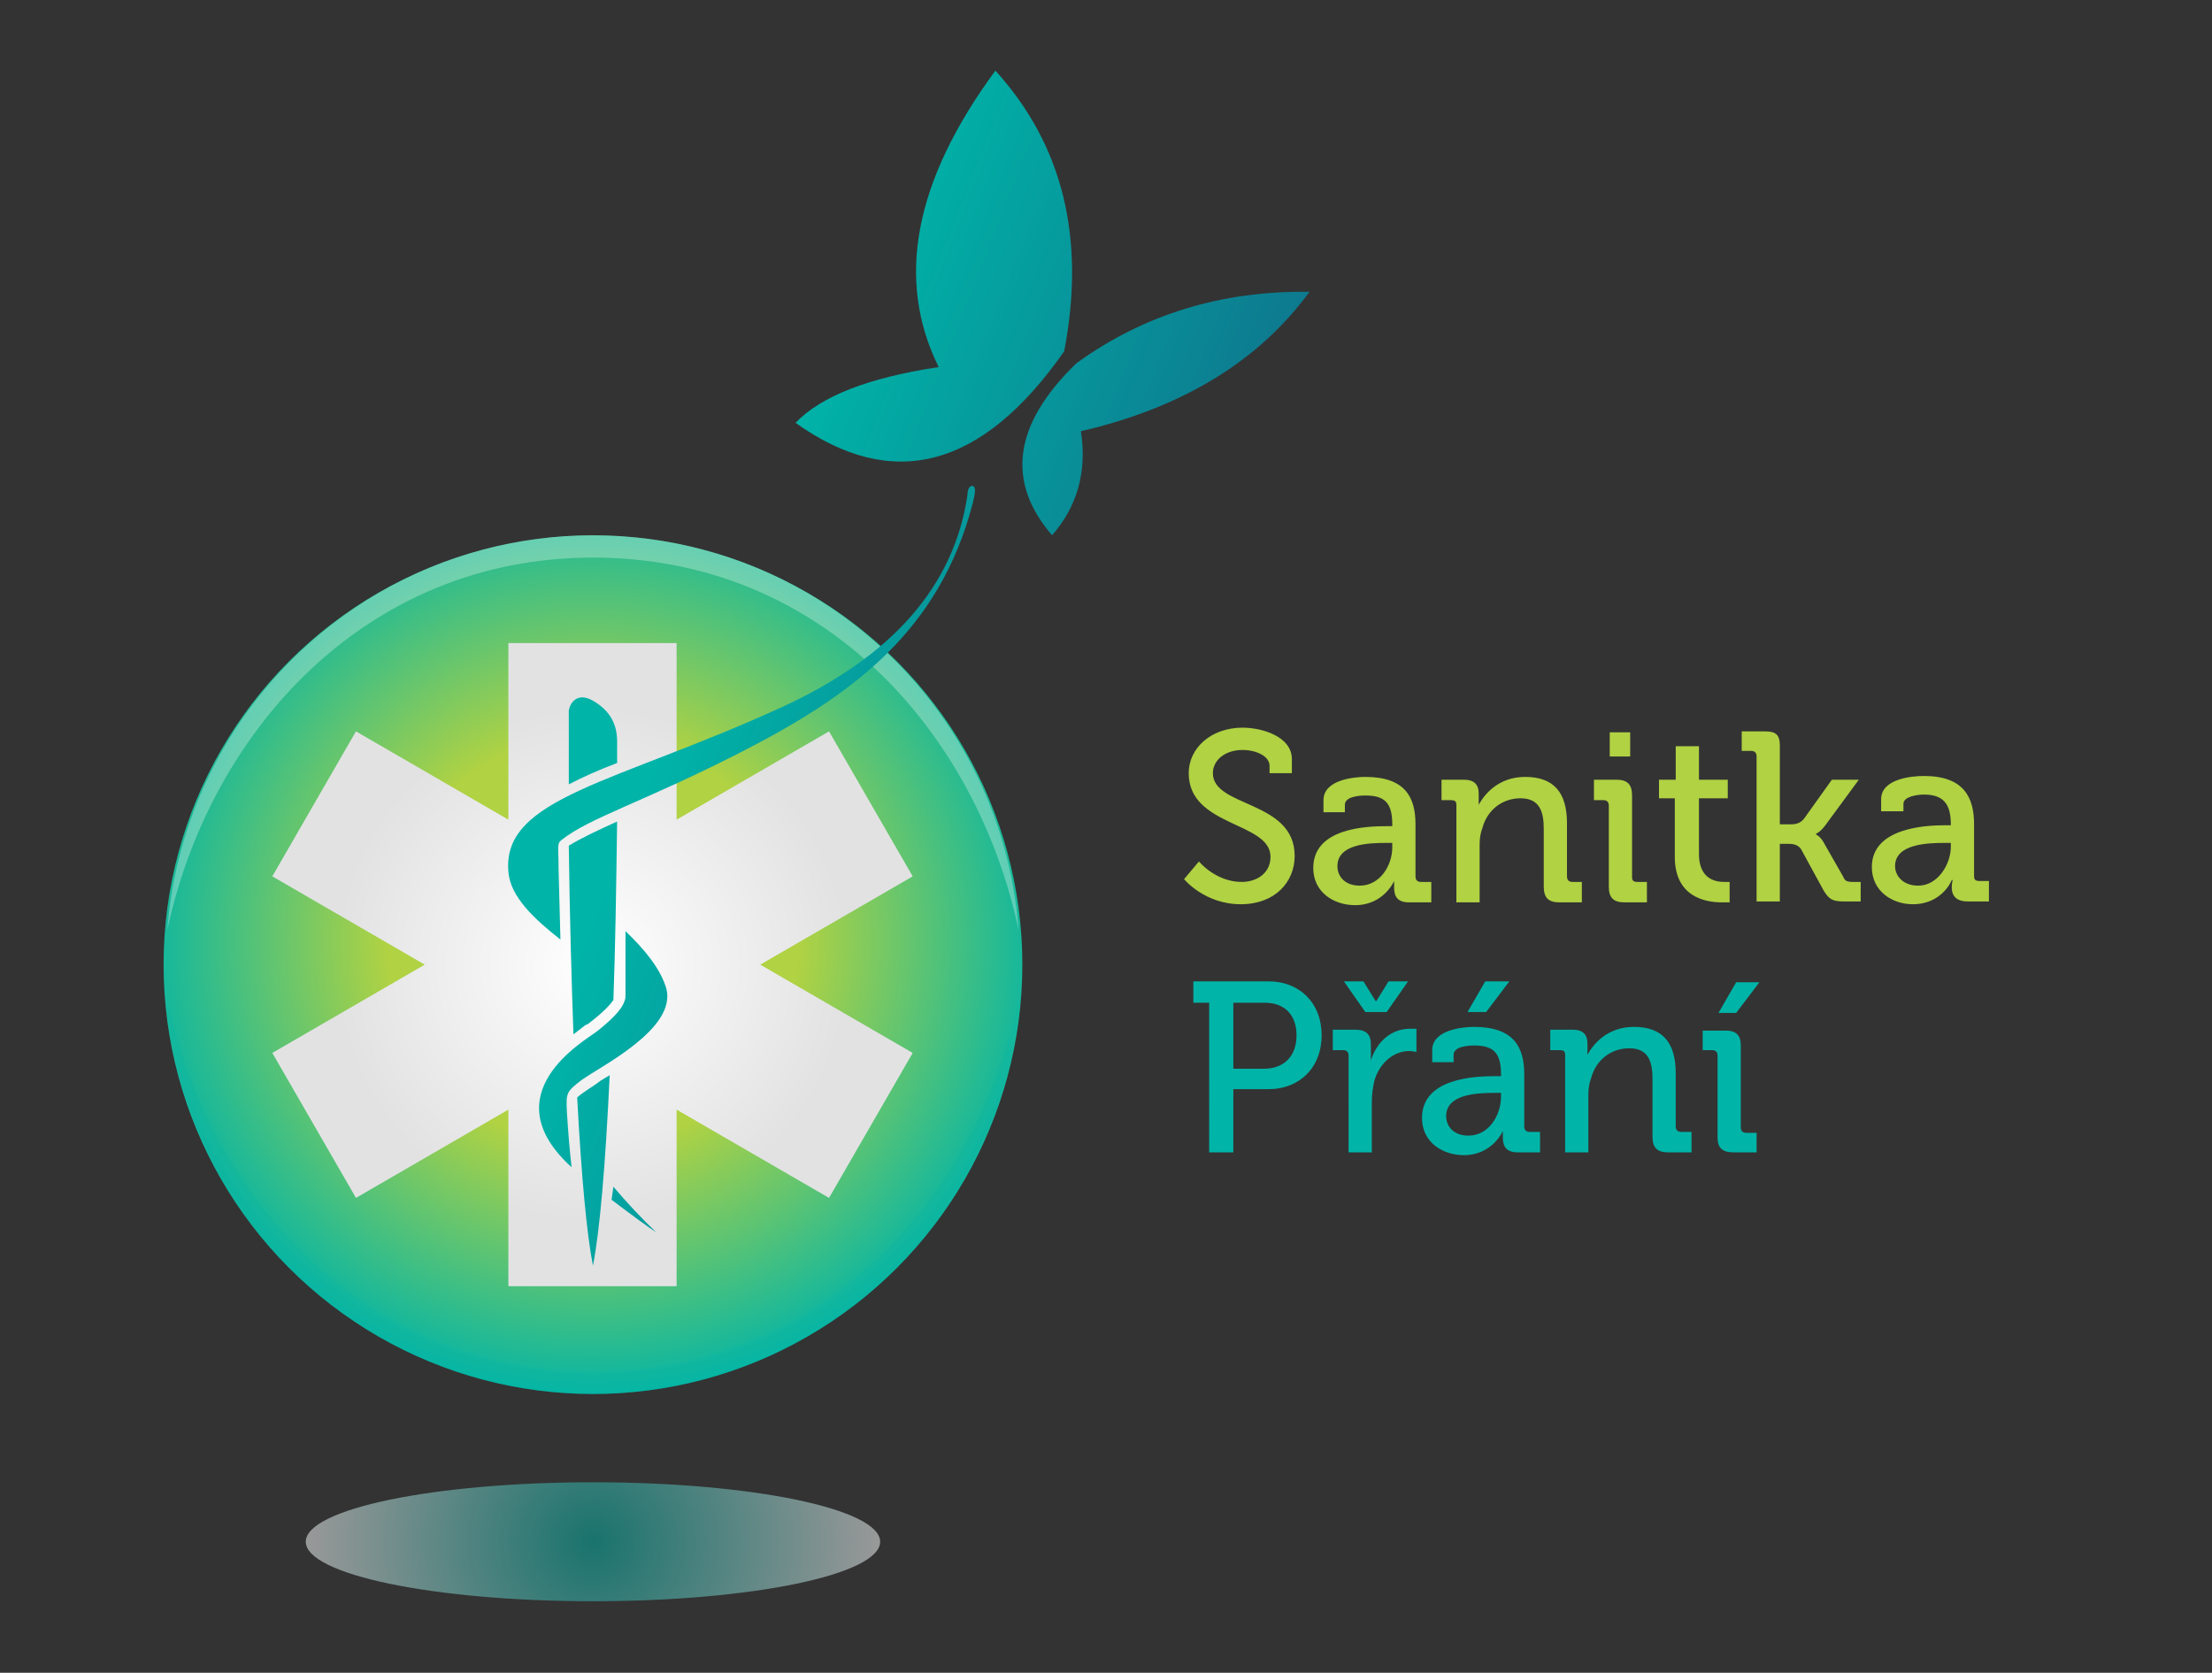 <svg version="1.2" xmlns="http://www.w3.org/2000/svg" viewBox="0 0 238 180" width="238" height="180">
	<rect x="0" y="0" width="238" height="180" fill="#333333" stroke="none"/>
	<title>logo-svg</title>
	<defs>
		<radialGradient id="g1" cx="63.8" cy="165.9" r="30.9" gradientUnits="userSpaceOnUse">
			<stop offset="0" stop-color="#00b4a8"/>
			<stop offset="1" stop-color="#ffffff"/>
		</radialGradient>
		<radialGradient id="g2" cx="63.8" cy="101.2" r="55.4" gradientUnits="userSpaceOnUse">
			<stop offset=".4" stop-color="#b0d243"/>
			<stop offset=".9" stop-color="#00b4a8"/>
		</radialGradient>
		<radialGradient id="g3" cx="63.7" cy="103.8" r="34.6" gradientUnits="userSpaceOnUse">
			<stop offset="0" stop-color="#ffffff"/>
			<stop offset=".8" stop-color="#e2e2e3"/>
		</radialGradient>
		<linearGradient id="g4" x1="101.5" y1="3.1" x2="146.9" y2="21" gradientUnits="userSpaceOnUse">
			<stop offset="0" stop-color="#00b4a8"/>
			<stop offset="1" stop-color="#0e778e"/>
		</linearGradient>
	</defs>
	<style>
		.s0 { mix-blend-mode: multiply;fill: url(#g1) } 
		.s1 { fill: url(#g2) } 
		.s2 { fill: url(#g3) } 
		.s3 { opacity: .3;fill: #ffffff } 
		.s4 { opacity: .2;mix-blend-mode: multiply;fill: #00b4a8 } 
		.s5 { fill: url(#g4) } 
		.s6 { fill: #b0d243 } 
		.s7 { fill: #00b4a8 } 
	</style>
	<g id="Laag 1">
		<g id="&lt;Group&gt;">
			<g id="&lt;Group&gt;" style="opacity: .5">
				<ellipse id="&lt;Path&gt;" class="s0" cx="63.8" cy="165.9" rx="30.9" ry="6.4"/>
			</g>
			<circle id="&lt;Path&gt;" class="s1" cx="63.8" cy="103.8" r="46.2"/>
			<path id="&lt;Compound Path&gt;" class="s2" d="m81.8 103.8l16.4 9.5-9 15.6-16.4-9.5v19h-18.1v-19l-16.4 9.5-9-15.6 16.4-9.5-16.4-9.5 9-15.6 16.4 9.5v-19h18.1v19l16.4-9.5 9 15.6z"/>
			<path id="&lt;Compound Path&gt;" class="s3" d="m18 100.1c1.8-23.8 21.6-42.5 45.8-42.5 24.2 0 44 18.7 45.8 42.5-4.5-21.2-21-40.1-45.8-40.1-24.6 0-41.3 18.9-45.8 40.1z"/>
			<path id="&lt;Compound Path&gt;" class="s4" d="m63.8 147.6c24.8 0 41.3-18.9 45.8-40.1-1.8 23.8-21.6 42.5-45.8 42.5-24.2 0-44-18.7-45.8-42.5 4.5 21.2 21.2 40.1 45.8 40.1z"/>
			<g id="&lt;Group&gt;">
				<g id="&lt;Group&gt;">
					<path id="&lt;Compound Path&gt;" fill-rule="evenodd" class="s5" d="m64.6 116.3q0.5-0.3 1-0.6-0.7 14.8-1.8 20.5-1-5.1-1.7-18.1 0.3-0.3 1.2-0.9c0.3-0.2 0.8-0.5 1.3-0.9zm40.1-62.3c-3.6 14.1-13.3 21-25.3 27.1-10.2 5.2-16 6.9-19 9.3-0.5 0.4-0.3 0.7-0.3 3.1q0.1 4 0.2 7.6c-2.8-2.2-5.4-4.6-5.6-7.3-0.7-8 11.5-9.5 29.4-17.7q17.9-8.2 20-22.9c0-0.5 0.2-1 0.6-0.9 0.4 0.2 0.1 1.2 0 1.7zm-19.1-8.5q4.1-4.3 15.4-6-7-14.1 6.1-31.9 10.9 12 7.4 30.2-13.2 18.9-28.9 7.7zm-19.6 82.2q2.2 2.6 4.6 4.9-1.1-0.7-4.8-3.5 0.1-0.7 0.2-1.4zm-4.8-45.8v-5.1c-0.1-0.8 0.7-2.5 2.6-1.4 1.9 1.1 2.6 2.6 2.6 4.4v2.3q-2.9 1.1-5.2 2.3 0-1.3 0-2.5zm10.5 24.5c1.1 4.3-7 8.3-9.1 9.8-1.7 1.3-1.7 1.4-1.6 3.5q0.2 3.3 0.5 5.9c-8.7-7.9 1.4-13.6 2.7-14.6 1.4-1.1 2.7-2.3 3-3.3 0.1-0.2 0.1-0.4 0.1-0.8 0-1.3 0-3.6 0-6.7 2.1 2 3.8 4.1 4.4 6.2zm44.6-60q1 6.5-3.1 11.2-7.5-8.7 2.6-18.5 10.9-7.9 25.1-7.7-8.2 11.2-24.6 15zm-53.3 63.9q-0.5 0.4-1.3 1c-0.2-5.7-0.4-12.4-0.5-20.3 1.3-0.8 3-1.6 5.2-2.6-0.1 7.4-0.2 13.8-0.4 19.2-0.4 0.6-1.2 1.4-2.5 2.4q-0.2 0.2-0.5 0.3z"/>
				</g>
			</g>
		</g>
		<g id="Sanitka  ">
			<path id="Sanitka" class="s6" aria-label="Sanitka"  d="m127.4 94.6c0 0 2.2 2.7 6.1 2.7 3.7 0 5.8-2.4 5.8-5.2 0-6-8.8-5.2-8.8-8.9 0-1.4 1.3-2.5 3.2-2.5 1.5 0 2.9 0.7 2.9 1.7v0.8h2.4v-1.5c0-2.5-3.3-3.4-5.3-3.4-3.4 0-5.8 2.2-5.8 4.9 0 5.8 8.8 5.2 8.8 9 0 1.7-1.4 2.7-3.1 2.7-2.8 0-4.6-2.2-4.6-2.2zm13.9-1.2c0 2.6 2.2 4 4.5 4 3.1 0 4.2-2.6 4.2-2.6 0 0 0 0.3 0 0.7 0 1 0.4 1.6 1.6 1.6h2.4v-2.2h-1.1c-0.4 0-0.6-0.2-0.6-0.6v-5.6c0-2.9-1.1-5.1-5.4-5.1-1.2 0-4.5 0.3-4.5 2.5v1.3h2.3v-0.8c0-0.9 1.6-1 2.2-1 2.1 0 2.9 0.8 2.9 3.1v0.2h-0.6c-2.2 0-7.9 0.2-7.9 4.5zm2.6-0.2c0-2.4 3.4-2.5 5.3-2.5h0.6v0.5c0 1.9-1.3 4.1-3.5 4.1-1.6 0-2.4-1-2.4-2.1zm12.8 3.9h2.5v-6.2c0-0.7 0.1-1.3 0.3-1.8 0.5-1.9 2.1-3.2 4.1-3.2 2.1 0 2.5 1.5 2.5 3.3v6.2c0 1.2 0.5 1.7 1.7 1.7h2.4v-2.2h-1c-0.4 0-0.6-0.2-0.6-0.6v-5.7c0-3.3-1.4-5-4.5-5-2.9 0-4.4 1.9-5 3 0 0 0-0.3 0-0.8v-0.4c0-1-0.5-1.5-1.6-1.5h-2.4v2.2h1c0.4 0 0.6 0.1 0.6 0.5zm16.5-15.7h2.2v-2.6h-2.2zm-0.1 14c0 1.2 0.5 1.7 1.7 1.7h2.4v-2.2h-1c-0.4 0-0.6-0.1-0.6-0.5v-8.8c0-1.2-0.5-1.7-1.7-1.7h-2.4v2.2h1c0.4 0 0.6 0.2 0.6 0.6zm7.1-3.2c0 4.4 3.4 4.9 5.1 4.9 0.5 0 0.8 0 0.8 0v-2.2c0 0-0.2 0-0.6 0-0.9 0-2.7-0.3-2.7-3v-6h3.1v-2h-3.1v-3.6h-2.5v3.6h-1.8v2h1.7zm8.8 4.8h2.5v-6.2h1c0.4 0 1 0.1 1.3 0.6l2.4 4.4c0.6 1 1 1.2 2.2 1.2h1.8v-2.1h-0.8c-0.7 0-0.9-0.1-1.1-0.6l-2-3.5c-0.4-0.8-0.9-1-0.9-1v-0.1c0 0 0.4-0.1 1-0.9l3.6-4.9h-2.9l-3 4.2c-0.4 0.5-0.9 0.6-1.4 0.6h-1.2v-8.5c0-1.2-0.5-1.5-1.6-1.5h-2.5v2.1h1c0.4 0 0.6 0.2 0.6 0.6zm12.4-3.7c0 2.6 2.2 4 4.4 4 3.2 0 4.2-2.6 4.2-2.6h0.1c0 0-0.1 0.3-0.1 0.8 0 0.9 0.5 1.5 1.7 1.5h2.3v-2.2h-1c-0.4 0-0.6-0.1-0.6-0.5v-5.6c0-2.9-1.1-5.2-5.4-5.2-1.3 0-4.6 0.3-4.6 2.5v1.3h2.4v-0.8c0-0.8 1.5-1 2.2-1 2 0 2.9 0.9 2.9 3.2v0.1h-0.6c-2.2 0-7.9 0.3-7.9 4.5zm2.5-0.1c0-2.4 3.5-2.5 5.4-2.5h0.6v0.4c0 1.9-1.4 4.2-3.5 4.2-1.7 0-2.5-1.1-2.5-2.1z"/>
		</g>
		<path id="Přání " class="s7" aria-label="Přání
"  d="m130.1 124h2.6v-6.8h3.8c3.3 0 5.7-2.3 5.7-5.8 0-3.5-2.4-5.8-5.7-5.8h-8.1v2.3h1.7zm2.6-9v-7.1h3.4c2.1 0 3.4 1.3 3.4 3.5 0 2.2-1.3 3.6-3.5 3.6zm12.4 9h2.5v-5.4c0-0.8 0.1-1.6 0.3-2.4 0.6-1.9 2.1-3.1 3.7-3.1 0.4 0 0.8 0.1 0.8 0.1v-2.5c0 0-0.4 0-0.7 0-2.1 0-3.6 1.5-4.2 3.4 0 0 0-0.4 0-0.9v-0.8c0-1.1-0.5-1.6-1.7-1.6h-2.4v2.2h1.1c0.4 0 0.6 0.2 0.6 0.6zm1.8-15.1h2.3l2.3-3.3h-2.1l-1.3 2.1h-0.1l-1.3-2.1h-2.1zm6.1 11.4c0 2.6 2.2 4 4.5 4 3.1 0 4.2-2.6 4.2-2.6 0 0 0 0.3 0 0.7 0 1 0.4 1.6 1.6 1.6h2.4v-2.2h-1.1c-0.4 0-0.6-0.2-0.6-0.6v-5.6c0-2.9-1.1-5.1-5.4-5.1-1.2 0-4.5 0.3-4.5 2.5v1.3h2.3v-0.8c0-0.9 1.6-1 2.2-1 2.1 0 2.9 0.8 2.9 3.1v0.2h-0.6c-2.2 0-7.9 0.2-7.9 4.5zm2.6-0.2c0-2.4 3.4-2.5 5.3-2.5h0.6v0.4c0 2-1.3 4.2-3.5 4.2-1.6 0-2.4-1-2.4-2.1zm2.3-11.2h2l2.5-3.3h-2.6zm10.5 15.1h2.5v-6.2c0-0.7 0.1-1.3 0.3-1.8 0.5-1.9 2.1-3.2 4.1-3.2 2.1 0 2.5 1.5 2.5 3.3v6.2c0 1.2 0.5 1.7 1.7 1.7h2.5v-2.2h-1.1c-0.4 0-0.6-0.2-0.6-0.6v-5.7c0-3.3-1.4-5-4.5-5-2.9 0-4.4 1.9-5 3 0 0 0-0.3 0-0.8v-0.4c0-1-0.5-1.5-1.6-1.5h-2.4v2.2h1c0.4 0 0.6 0.1 0.6 0.5zm16.4-1.6c0 1.1 0.5 1.6 1.7 1.6h2.5v-2.1h-1.1c-0.4 0-0.6-0.2-0.6-0.6v-8.8c0-1.1-0.5-1.6-1.6-1.6h-2.5v2.1h1c0.4 0 0.6 0.2 0.6 0.6zm0.1-13.4h1.9l2.5-3.3h-2.5z"/>
	</g>
</svg>